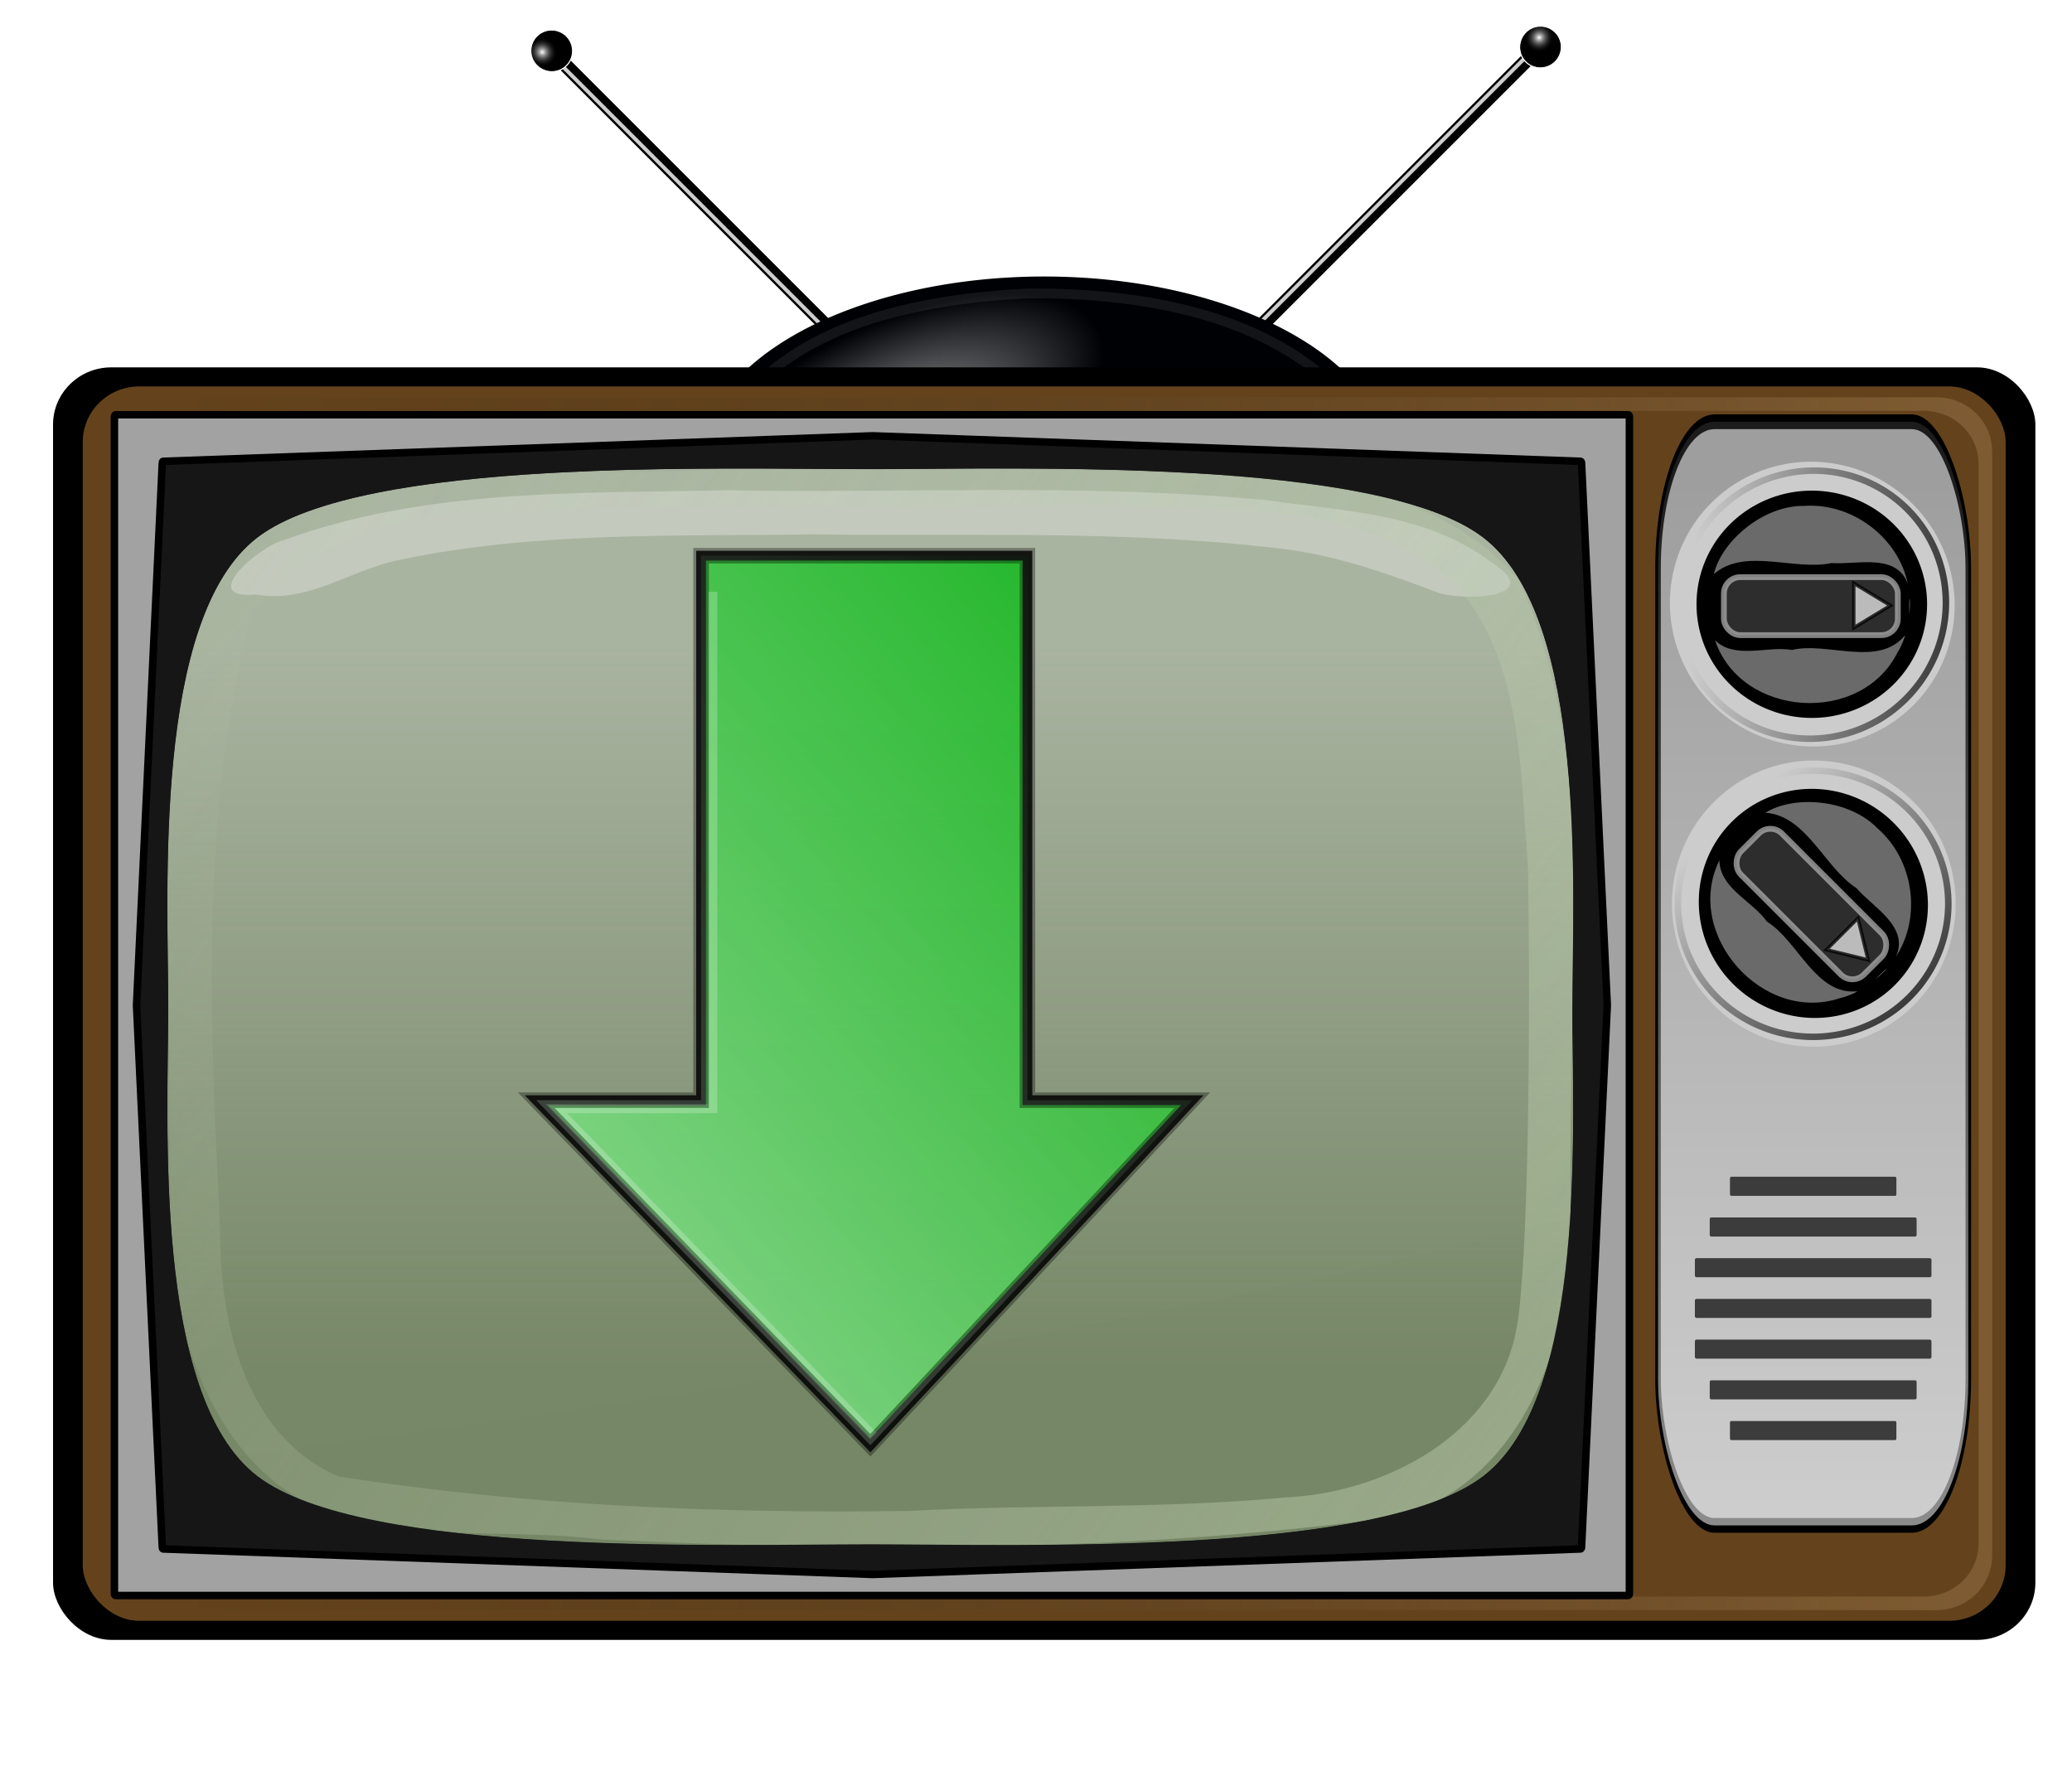 <?xml version="1.0" encoding="UTF-8" standalone="no"?>
<!-- Created with Inkscape (http://www.inkscape.org/) -->
<svg
   xmlns:dc="http://purl.org/dc/elements/1.1/"
   xmlns:cc="http://creativecommons.org/ns#"
   xmlns:rdf="http://www.w3.org/1999/02/22-rdf-syntax-ns#"
   xmlns:svg="http://www.w3.org/2000/svg"
   xmlns="http://www.w3.org/2000/svg"
   xmlns:xlink="http://www.w3.org/1999/xlink"
   xmlns:sodipodi="http://sodipodi.sourceforge.net/DTD/sodipodi-0.dtd"
   xmlns:inkscape="http://www.inkscape.org/namespaces/inkscape"
   id="svg2527"
   sodipodi:version="0.32"
   inkscape:version="0.46"
   width="249"
   height="214"
   version="1.0"
   sodipodi:docname="wizmac_logo.svg"
   inkscape:export-filename="/Users/eric/Projects/DP-S1/wizmac_icon/test.png"
   inkscape:export-xdpi="185.06024"
   inkscape:export-ydpi="185.06024"
   inkscape:output_extension="org.inkscape.output.svg.inkscape"
   style="display:inline">
  <defs
     id="defs2530">
    <linearGradient
       inkscape:collect="always"
       id="linearGradient5185">
      <stop
         style="stop-color:#ffffff;stop-opacity:1;"
         offset="0"
         id="stop5187" />
      <stop
         style="stop-color:#ffffff;stop-opacity:0.183"
         offset="1"
         id="stop5189" />
    </linearGradient>
    <linearGradient
       inkscape:collect="always"
       id="linearGradient3407">
      <stop
         style="stop-color:#f6f6f6;stop-opacity:0.821"
         offset="0"
         id="stop3410" />
      <stop
         style="stop-color:#f6f6f6;stop-opacity:0;"
         offset="1"
         id="stop3412" />
    </linearGradient>
    <linearGradient
       inkscape:collect="always"
       id="linearGradient5251">
      <stop
         style="stop-color:#000000;stop-opacity:1;"
         offset="0"
         id="stop5253" />
      <stop
         style="stop-color:#000000;stop-opacity:0;"
         offset="1"
         id="stop5255" />
    </linearGradient>
    <linearGradient
       inkscape:collect="always"
       id="linearGradient3508">
      <stop
         style="stop-color:#b48d5f;stop-opacity:1;"
         offset="0"
         id="stop3510" />
      <stop
         style="stop-color:#000000;stop-opacity:0"
         offset="1"
         id="stop3512" />
    </linearGradient>
    <linearGradient
       inkscape:collect="always"
       id="linearGradient5152">
      <stop
         style="stop-color:#bbcbac;stop-opacity:1;"
         offset="0"
         id="stop5154" />
      <stop
         style="stop-color:#bbcbac;stop-opacity:0;"
         offset="1"
         id="stop5156" />
    </linearGradient>
    <linearGradient
       id="linearGradient4885">
      <stop
         style="stop-color:#64431c;stop-opacity:1;"
         offset="0"
         id="stop4887" />
      <stop
         id="stop4895"
         offset="0.377"
         style="stop-color:#9b9b9b;stop-opacity:0.713;" />
      <stop
         style="stop-color:#64431c;stop-opacity:0;"
         offset="1"
         id="stop4889" />
    </linearGradient>
    <linearGradient
       inkscape:collect="always"
       id="linearGradient3406">
      <stop
         style="stop-color:#ffffff;stop-opacity:1;"
         offset="0"
         id="stop3409" />
      <stop
         style="stop-color:#ffffff;stop-opacity:0;"
         offset="1"
         id="stop3411" />
    </linearGradient>
    <linearGradient
       inkscape:collect="always"
       id="linearGradient4865">
      <stop
         style="stop-color:#ffffff;stop-opacity:1"
         offset="0"
         id="stop4867" />
      <stop
         style="stop-color:#000000;stop-opacity:0;"
         offset="1"
         id="stop4869" />
    </linearGradient>
    <linearGradient
       id="linearGradient3340">
      <stop
         style="stop-color:#ffffff;stop-opacity:1;"
         offset="0"
         id="stop3342" />
      <stop
         style="stop-color:#ffffff;stop-opacity:0;"
         offset="1"
         id="stop3344" />
    </linearGradient>
    <linearGradient
       id="linearGradient5163">
      <stop
         id="stop3431"
         offset="0"
         style="stop-color:#ffffff;stop-opacity:1;" />
      <stop
         style="stop-color:#ffffff;stop-opacity:0.498;"
         offset="0"
         id="stop3435" />
      <stop
         id="stop3437"
         offset="0"
         style="stop-color:#ffffff;stop-opacity:0.247;" />
      <stop
         style="stop-color:#ffffff;stop-opacity:0;"
         offset="0"
         id="stop5167" />
    </linearGradient>
    <linearGradient
       id="linearGradient3426">
      <stop
         style="stop-color:#000012;stop-opacity:1;"
         offset="0"
         id="stop3428" />
      <stop
         style="stop-color:#382626;stop-opacity:0;"
         offset="1"
         id="stop3430" />
    </linearGradient>
    <linearGradient
       inkscape:collect="always"
       id="linearGradient3412">
      <stop
         style="stop-color:#cccccc;stop-opacity:1;"
         offset="0"
         id="stop3414" />
      <stop
         style="stop-color:#cccccc;stop-opacity:0;"
         offset="1"
         id="stop3416" />
    </linearGradient>
    <linearGradient
       inkscape:collect="always"
       id="linearGradient3404">
      <stop
         style="stop-color:#cccccc;stop-opacity:1;"
         offset="0"
         id="stop3406" />
      <stop
         style="stop-color:#cccccc;stop-opacity:0;"
         offset="1"
         id="stop3408" />
    </linearGradient>
    <linearGradient
       inkscape:collect="always"
       id="linearGradient3396">
      <stop
         style="stop-color:#cccccc;stop-opacity:1;"
         offset="0"
         id="stop3398" />
      <stop
         style="stop-color:#cccccc;stop-opacity:0;"
         offset="1"
         id="stop3400" />
    </linearGradient>
    <linearGradient
       id="linearGradient3388">
      <stop
         style="stop-color:#cccccc;stop-opacity:1;"
         offset="0"
         id="stop3390" />
      <stop
         style="stop-color:#cccccc;stop-opacity:0;"
         offset="1"
         id="stop3392" />
    </linearGradient>
    <inkscape:perspective
       sodipodi:type="inkscape:persp3d"
       inkscape:vp_x="0 : 526.18109 : 1"
       inkscape:vp_y="6.123234e-14 : 1000 : 0"
       inkscape:vp_z="744.09448 : 526.18109 : 1"
       inkscape:persp3d-origin="372.04724 : 350.78739 : 1"
       id="perspective2534" />
    <linearGradient
       inkscape:collect="always"
       xlink:href="#linearGradient3396"
       id="linearGradient3402"
       x1="13.715"
       y1="121.026"
       x2="20.218"
       y2="121.026"
       gradientUnits="userSpaceOnUse" />
    <linearGradient
       inkscape:collect="always"
       xlink:href="#linearGradient3404"
       id="linearGradient3410"
       x1="13.028"
       y1="188.664"
       x2="195.619"
       y2="188.664"
       gradientUnits="userSpaceOnUse" />
    <linearGradient
       inkscape:collect="always"
       xlink:href="#linearGradient3412"
       id="linearGradient3418"
       x1="189.345"
       y1="120.682"
       x2="195.848"
       y2="120.682"
       gradientUnits="userSpaceOnUse" />
    <linearGradient
       inkscape:collect="always"
       xlink:href="#linearGradient3388"
       id="linearGradient3422"
       x1="13.815"
       y1="53.044"
       x2="196.207"
       y2="53.044"
       gradientUnits="userSpaceOnUse" />
    <filter
       inkscape:collect="always"
       id="filter5028">
      <feGaussianBlur
         inkscape:collect="always"
         stdDeviation="0.695"
         id="feGaussianBlur5030" />
    </filter>
    <filter
       inkscape:collect="always"
       id="filter5083">
      <feGaussianBlur
         inkscape:collect="always"
         stdDeviation="0.235"
         id="feGaussianBlur5085" />
    </filter>
    <linearGradient
       inkscape:collect="always"
       xlink:href="#linearGradient5163"
       id="linearGradient5173"
       x1="64.439"
       y1="120.234"
       x2="143.283"
       y2="120.234"
       gradientUnits="userSpaceOnUse" />
    <filter
       inkscape:collect="always"
       id="filter5187">
      <feGaussianBlur
         inkscape:collect="always"
         stdDeviation="0.747"
         id="feGaussianBlur5189" />
    </filter>
    <filter
       inkscape:collect="always"
       id="filter4814">
      <feGaussianBlur
         inkscape:collect="always"
         stdDeviation="0.46"
         id="feGaussianBlur4816" />
    </filter>
    <radialGradient
       inkscape:collect="always"
       xlink:href="#linearGradient3340"
       id="radialGradient4827"
       gradientUnits="userSpaceOnUse"
       gradientTransform="matrix(0.124,0.269,-0.588,0.271,130.217,9.137)"
       spreadMethod="pad"
       cx="96.322"
       cy="51.486"
       fx="96.322"
       fy="51.486"
       r="41.504" />
    <radialGradient
       inkscape:collect="always"
       xlink:href="#linearGradient4865"
       id="radialGradient4877"
       gradientUnits="userSpaceOnUse"
       gradientTransform="matrix(0.703,-2.2080466e-2,2.2807456e-2,0.726,58.776,12.945)"
       cx="197.04"
       cy="29.289"
       fx="197.04"
       fy="29.289"
       r="2.513" />
    <filter
       inkscape:collect="always"
       id="filter5461">
      <feGaussianBlur
         inkscape:collect="always"
         stdDeviation="0.088"
         id="feGaussianBlur5463" />
    </filter>
    <filter
       inkscape:collect="always"
       id="filter5493">
      <feGaussianBlur
         inkscape:collect="always"
         stdDeviation="0.014"
         id="feGaussianBlur5495" />
    </filter>
    <filter
       inkscape:collect="always"
       id="filter5521"
       x="-0.672"
       width="2.344"
       y="-0.006"
       height="1.012">
      <feGaussianBlur
         inkscape:collect="always"
         stdDeviation="0.128"
         id="feGaussianBlur5523" />
    </filter>
    <radialGradient
       inkscape:collect="always"
       xlink:href="#linearGradient4865"
       id="radialGradient5537"
       gradientUnits="userSpaceOnUse"
       gradientTransform="matrix(0.703,-2.2080466e-2,2.2807456e-2,0.726,58.776,12.945)"
       cx="197.04"
       cy="29.289"
       fx="197.04"
       fy="29.289"
       r="2.513" />
    <radialGradient
       inkscape:collect="always"
       xlink:href="#linearGradient4865"
       id="radialGradient5553"
       gradientUnits="userSpaceOnUse"
       gradientTransform="matrix(0.703,-2.2080466e-2,2.2807456e-2,0.726,58.776,12.945)"
       cx="197.04"
       cy="29.289"
       fx="197.04"
       fy="29.289"
       r="2.513" />
    <linearGradient
       inkscape:collect="always"
       xlink:href="#linearGradient3406"
       id="linearGradient3413"
       x1="64.439"
       y1="131.907"
       x2="138.095"
       y2="70.948"
       gradientUnits="userSpaceOnUse" />
    <linearGradient
       inkscape:collect="always"
       xlink:href="#linearGradient5152"
       id="linearGradient5158"
       x1="178.373"
       y1="173.323"
       x2="20.137"
       y2="54.322"
       gradientUnits="userSpaceOnUse" />
    <filter
       inkscape:collect="always"
       id="filter5188">
      <feGaussianBlur
         inkscape:collect="always"
         stdDeviation="2.986"
         id="feGaussianBlur5190" />
    </filter>
    <filter
       inkscape:collect="always"
       id="filter3504">
      <feGaussianBlur
         inkscape:collect="always"
         stdDeviation="0.747"
         id="feGaussianBlur3506" />
    </filter>
    <linearGradient
       inkscape:collect="always"
       xlink:href="#linearGradient3508"
       id="linearGradient3514"
       x1="234"
       y1="142.998"
       x2="14.01"
       y2="142.998"
       gradientUnits="userSpaceOnUse" />
    <filter
       inkscape:collect="always"
       id="filter3727">
      <feGaussianBlur
         inkscape:collect="always"
         stdDeviation="0.953"
         id="feGaussianBlur3729" />
    </filter>
    <filter
       inkscape:collect="always"
       id="filter5209">
      <feGaussianBlur
         inkscape:collect="always"
         stdDeviation="0.008"
         id="feGaussianBlur5211" />
    </filter>
    <filter
       inkscape:collect="always"
       id="filter5233">
      <feGaussianBlur
         inkscape:collect="always"
         stdDeviation="0.063"
         id="feGaussianBlur5235" />
    </filter>
    <linearGradient
       inkscape:collect="always"
       xlink:href="#linearGradient5251"
       id="linearGradient5271"
       gradientUnits="userSpaceOnUse"
       x1="233.002"
       y1="52.683"
       x2="203.766"
       y2="84.154" />
    <filter
       inkscape:collect="always"
       id="filter3392"
       x="-0.01"
       width="1.02"
       y="-0.117"
       height="1.234">
      <feGaussianBlur
         inkscape:collect="always"
         stdDeviation="0.624"
         id="feGaussianBlur3394" />
    </filter>
    <linearGradient
       inkscape:collect="always"
       xlink:href="#linearGradient3407"
       id="linearGradient3414"
       x1="15.247"
       y1="32.333"
       x2="15.247"
       y2="71.927"
       gradientUnits="userSpaceOnUse" />
    <linearGradient
       inkscape:collect="always"
       xlink:href="#linearGradient5251"
       id="linearGradient3425"
       gradientUnits="userSpaceOnUse"
       x1="233.002"
       y1="52.683"
       x2="203.766"
       y2="84.154" />
    <filter
       inkscape:collect="always"
       id="filter5146"
       x="-0.01"
       width="1.019"
       y="-0.166"
       height="1.332">
      <feGaussianBlur
         inkscape:collect="always"
         stdDeviation="0.097"
         id="feGaussianBlur5148" />
    </filter>
    <linearGradient
       inkscape:collect="always"
       xlink:href="#linearGradient5185"
       id="linearGradient5191"
       x1="219.669"
       y1="189.226"
       x2="219.669"
       y2="136.027"
       gradientUnits="userSpaceOnUse" />
    <linearGradient
       inkscape:collect="always"
       xlink:href="#linearGradient5251"
       id="linearGradient5220"
       gradientUnits="userSpaceOnUse"
       x1="233.002"
       y1="52.683"
       x2="203.766"
       y2="84.154" />
    <linearGradient
       inkscape:collect="always"
       xlink:href="#linearGradient5185"
       id="linearGradient5288"
       gradientUnits="userSpaceOnUse"
       x1="219.669"
       y1="189.226"
       x2="219.669"
       y2="136.027" />
  </defs>
  <sodipodi:namedview
     inkscape:window-height="1090"
     inkscape:window-width="1677"
     inkscape:pageshadow="2"
     inkscape:pageopacity="0.0"
     guidetolerance="10.0"
     gridtolerance="10.0"
     objecttolerance="10.0"
     borderopacity="1.0"
     bordercolor="#666666"
     pagecolor="#ffffff"
     id="base"
     showgrid="false"
     inkscape:zoom="1.5420039"
     inkscape:cx="101.70511"
     inkscape:cy="132.80405"
     inkscape:window-x="1280"
     inkscape:window-y="22"
     inkscape:current-layer="layer10"
     showguides="true"
     inkscape:guide-bbox="true" />
  <g
     inkscape:groupmode="layer"
     id="layer10"
     inkscape:label="Arial"
     style="display:inline">
    <g
       style="display:inline"
       id="g5539"
       transform="matrix(0.707,-0.707,0.707,0.707,-38.035,90.288)"
       inkscape:export-filename="/Users/eric/Projects/DP-S1/wizmac/gfx/path3353.png"
       inkscape:export-xdpi="193.44574"
       inkscape:export-ydpi="193.44574">
      <g
         id="g5541">
        <rect
           style="opacity:1;fill:#000000;fill-opacity:1;stroke:#ffffff;stroke-width:0.1;stroke-miterlimit:4;stroke-dasharray:none;stroke-opacity:1;filter:url(#filter5493)"
           id="rect5543"
           width="1.783"
           height="53.178"
           x="132.376"
           y="15.314" />
        <rect
           style="opacity:0.896;fill:#ffffff;fill-opacity:1;stroke:none;stroke-width:0.1;stroke-miterlimit:4;stroke-dasharray:none;stroke-opacity:1;filter:url(#filter5521)"
           id="rect5545"
           width="0.459"
           height="50.901"
           x="132.697"
           y="16.244" />
      </g>
      <g
         style="stroke:#ffffff;stroke-width:0.1;stroke-miterlimit:4;stroke-dasharray:none;stroke-opacity:1;filter:url(#filter5461)"
         transform="translate(-65.499,-16.296)"
         id="g5547">
        <path
           sodipodi:type="arc"
           style="opacity:1;fill:#000000;fill-opacity:1;stroke:#ffffff;stroke-width:0.1;stroke-miterlimit:4;stroke-dasharray:none;stroke-opacity:1"
           id="path5549"
           sodipodi:cx="198.84839"
           sodipodi:cy="30.553642"
           sodipodi:rx="2.5129638"
           sodipodi:ry="2.5129638"
           d="M 201.361,30.554 A 2.513,2.513 0 1 1 196.335,30.554 A 2.513,2.513 0 1 1 201.361,30.554 z" />
        <path
           sodipodi:type="arc"
           style="opacity:1;fill:url(#radialGradient5553);fill-opacity:1;stroke:#ffffff;stroke-width:0.1;stroke-miterlimit:4;stroke-dasharray:none;stroke-opacity:1;display:inline"
           id="path5551"
           sodipodi:cx="198.84839"
           sodipodi:cy="30.553642"
           sodipodi:rx="2.5129638"
           sodipodi:ry="2.5129638"
           d="M 201.361,30.554 A 2.513,2.513 0 1 1 196.335,30.554 A 2.513,2.513 0 1 1 201.361,30.554 z"
           transform="translate(-5.7320397e-2,0)" />
      </g>
    </g>
    <g
       id="g5529"
       transform="matrix(0.707,0.707,-0.707,0.707,100.949,-98.686)"
       inkscape:export-filename="/Users/eric/Projects/DP-S1/wizmac/gfx/path3353.png"
       inkscape:export-xdpi="193.44574"
       inkscape:export-ydpi="193.44574">
      <g
         id="g5525">
        <rect
           style="opacity:1;fill:#000000;fill-opacity:1;stroke:#ffffff;stroke-width:0.1;stroke-miterlimit:4;stroke-dasharray:none;stroke-opacity:1;filter:url(#filter5493)"
           id="rect4884"
           width="1.783"
           height="53.178"
           x="132.376"
           y="15.314" />
        <rect
           style="opacity:0.896;fill:#ffffff;fill-opacity:1;stroke:none;stroke-width:0.1;stroke-miterlimit:4;stroke-dasharray:none;stroke-opacity:1;filter:url(#filter5521)"
           id="rect5499"
           width="0.459"
           height="50.901"
           x="132.697"
           y="16.244" />
      </g>
      <g
         style="stroke:#ffffff;stroke-width:0.1;stroke-miterlimit:4;stroke-dasharray:none;stroke-opacity:1;filter:url(#filter5461)"
         transform="translate(-65.499,-16.296)"
         id="g4873">
        <path
           sodipodi:type="arc"
           style="opacity:1;fill:#000000;fill-opacity:1;stroke:#ffffff;stroke-width:0.1;stroke-miterlimit:4;stroke-dasharray:none;stroke-opacity:1"
           id="path4833"
           sodipodi:cx="198.84839"
           sodipodi:cy="30.553642"
           sodipodi:rx="2.5129638"
           sodipodi:ry="2.5129638"
           d="M 201.361,30.554 A 2.513,2.513 0 1 1 196.335,30.554 A 2.513,2.513 0 1 1 201.361,30.554 z" />
        <path
           sodipodi:type="arc"
           style="opacity:1;fill:url(#radialGradient5537);fill-opacity:1;stroke:#ffffff;stroke-width:0.1;stroke-miterlimit:4;stroke-dasharray:none;stroke-opacity:1;display:inline"
           id="path4863"
           sodipodi:cx="198.84839"
           sodipodi:cy="30.553642"
           sodipodi:rx="2.5129638"
           sodipodi:ry="2.5129638"
           d="M 201.361,30.554 A 2.513,2.513 0 1 1 196.335,30.554 A 2.513,2.513 0 1 1 201.361,30.554 z"
           transform="translate(-5.7320397e-2,0)" />
      </g>
    </g>
    <path
       sodipodi:type="arc"
       style="fill:#000105;fill-opacity:1;stroke:none;stroke-width:1.171;stroke-linejoin:bevel;stroke-miterlimit:4;stroke-dasharray:none;stroke-opacity:1"
       id="path5144"
       sodipodi:cx="129.70135"
       sodipodi:cy="53.818829"
       sodipodi:rx="41.504433"
       sodipodi:ry="22.697737"
       d="M 171.206,53.819 A 41.504,22.698 0 1 1 88.197,53.819 A 41.504,22.698 0 1 1 171.206,53.819 z"
       transform="translate(-4.215,2.109)"
       inkscape:export-filename="/Users/eric/Projects/DP-S1/wizmac/gfx/path3353.png"
       inkscape:export-xdpi="193.44574"
       inkscape:export-ydpi="193.44574" />
    <path
       sodipodi:type="arc"
       style="opacity:0.582;fill:url(#radialGradient4827);fill-opacity:1;stroke:none;stroke-width:1.171;stroke-linejoin:bevel;stroke-miterlimit:4;stroke-dasharray:none;stroke-opacity:1;display:inline"
       id="path3338"
       sodipodi:cx="129.70135"
       sodipodi:cy="53.818829"
       sodipodi:rx="41.504433"
       sodipodi:ry="22.697737"
       d="M 171.206,53.819 A 41.504,22.698 0 1 1 88.197,53.819 A 41.504,22.698 0 1 1 171.206,53.819 z"
       transform="translate(-4.215,2.109)"
       inkscape:export-filename="/Users/eric/Projects/DP-S1/wizmac/gfx/path3353.png"
       inkscape:export-xdpi="193.44574"
       inkscape:export-ydpi="193.44574" />
    <path
       style="opacity:0.274;fill:none;fill-opacity:1;stroke:#ffffff;stroke-width:1.171;stroke-linejoin:bevel;stroke-miterlimit:4;stroke-dasharray:none;stroke-opacity:1;display:inline;filter:url(#filter4814)"
       d="M 123.441,35.265 C 110.458,35.939 94.811,38.873 87.347,50.64 C 82.551,59.522 91.423,68.131 99.191,71.265 C 117.486,79.097 140.562,78.911 157.597,67.89 C 164.22,63.967 167.743,54.46 162.128,48.296 C 152.785,37.611 136.863,35.159 123.441,35.265 z"
       id="path4790"
       inkscape:export-filename="/Users/eric/Projects/DP-S1/wizmac/gfx/path3353.png"
       inkscape:export-xdpi="193.44574"
       inkscape:export-ydpi="193.44574" />
  </g>
  <g
     inkscape:groupmode="layer"
     id="layer1"
     inkscape:label="TV vector"
     style="display:inline">
    <rect
       style="opacity:1;fill:#000000;fill-opacity:1"
       id="rect3332"
       width="238.224"
       height="152.931"
       x="6.374"
       y="44.15"
       rx="7"
       ry="6.878"
       inkscape:export-filename="/Users/eric/Projects/DP-S1/wizmac/gfx/path3353.png"
       inkscape:export-xdpi="193.44574"
       inkscape:export-ydpi="193.44574" />
    <rect
       style="opacity:1;fill:#64431c;fill-opacity:1;stroke:none;display:inline"
       id="rect4979"
       width="231.081"
       height="148.345"
       x="9.946"
       y="46.442"
       rx="6.79"
       ry="6.672"
       inkscape:export-filename="/Users/eric/Projects/DP-S1/wizmac/gfx/path3353.png"
       inkscape:export-xdpi="193.44574"
       inkscape:export-ydpi="193.44574" />
  </g>
  <g
     inkscape:groupmode="layer"
     id="layer13"
     inkscape:label="knobs"
     style="display:inline">
    <g
       id="g5283"
       transform="matrix(1,0,0,2.639,0,-301.843)"
       inkscape:export-filename="/Users/eric/Projects/DP-S1/wizmac/gfx/path3353.png"
       inkscape:export-xdpi="193.44574"
       inkscape:export-ydpi="193.44574">
      <rect
         ry="6.672"
         rx="6.79"
         y="133.585"
         x="199.251"
         height="50.259"
         width="37.289"
         id="rect5239"
         style="opacity:1;fill:#929292;fill-opacity:1;stroke:#000000;stroke-width:0.671;stroke-miterlimit:4;stroke-dasharray:none;stroke-opacity:1;display:inline" />
      <rect
         ry="6.672"
         rx="6.79"
         y="133.585"
         x="199.251"
         height="50.259"
         width="37.289"
         id="rect5241"
         style="opacity:0.596;fill:url(#linearGradient5288);fill-opacity:1;stroke:none;stroke-width:1.871;stroke-miterlimit:4;stroke-dasharray:none;stroke-opacity:0.775;display:inline" />
    </g>
    <g
       style="display:inline"
       id="g5223"
       transform="matrix(0.869,0,0,0.869,28.576,10.299)"
       inkscape:export-filename="/Users/eric/Projects/DP-S1/wizmac/gfx/path3353.png"
       inkscape:export-xdpi="193.44574"
       inkscape:export-ydpi="193.44574">
      <path
         inkscape:export-ydpi="193.44574"
         inkscape:export-xdpi="193.44574"
         inkscape:export-filename="/Users/eric/Projects/DP-S1/wizmac/gfx/path3353.png"
         transform="matrix(0.953,0,0,-0.961,12.609,180.261)"
         d="M 236.056,69.869 A 20.59,20.59 0 1 1 194.876,69.869 A 20.59,20.59 0 1 1 236.056,69.869 z"
         sodipodi:ry="20.59009"
         sodipodi:rx="20.59009"
         sodipodi:cy="69.86937"
         sodipodi:cx="215.46637"
         id="path5225"
         style="fill:#cccccc;fill-opacity:1;display:inline"
         sodipodi:type="arc" />
      <path
         inkscape:export-ydpi="193.44574"
         inkscape:export-xdpi="193.44574"
         inkscape:export-filename="/Users/eric/Projects/DP-S1/wizmac/gfx/path3353.png"
         transform="matrix(0.908,0,0,-0.894,22.206,175.593)"
         d="M 236.056,69.869 A 20.59,20.59 0 1 1 194.876,69.869 A 20.59,20.59 0 1 1 236.056,69.869 z"
         sodipodi:ry="20.59009"
         sodipodi:rx="20.59009"
         sodipodi:cy="69.86937"
         sodipodi:cx="215.46637"
         id="path5227"
         style="fill:none;fill-opacity:1;stroke:url(#linearGradient3425);stroke-width:1;stroke-miterlimit:4;stroke-dasharray:none;stroke-opacity:0.775;display:inline;filter:url(#filter5233)"
         sodipodi:type="arc" />
      <g
         inkscape:export-ydpi="193.44574"
         inkscape:export-xdpi="193.44574"
         inkscape:export-filename="/Users/eric/Projects/DP-S1/wizmac/gfx/path3353.png"
         transform="matrix(0.707,0.707,-0.707,0.707,143.824,-120.937)"
         id="g5229">
        <path
           sodipodi:type="arc"
           style="fill:#000000;fill-opacity:1;display:inline"
           id="path5231"
           sodipodi:cx="215.46637"
           sodipodi:cy="69.86937"
           sodipodi:rx="20.59009"
           sodipodi:ry="20.59009"
           d="M 236.056,69.869 A 20.59,20.59 0 1 1 194.876,69.869 A 20.59,20.59 0 1 1 236.056,69.869 z"
           transform="matrix(0.775,0,0,-0.764,50.895,166.508)" />
        <rect
           style="opacity:0.72;fill:#575757;fill-opacity:1;stroke:#f8f8f8;stroke-width:0.8;stroke-linejoin:bevel;stroke-miterlimit:4;stroke-dasharray:none;stroke-opacity:1;display:inline;filter:url(#filter5209)"
           id="rect5233"
           width="24.076"
           height="8.025"
           x="205.712"
           y="109.372"
           ry="2.27" />
        <path
           style="opacity:0.645;fill:#fefefe;fill-opacity:1;display:inline;filter:url(#filter3727)"
           d="M 216.856,99.512 C 211.255,99.397 205.414,104.303 204.325,108.949 C 208.604,105.214 215.455,108.536 220.606,107.418 C 224.015,107.699 229.591,105.959 231.169,110.293 C 229.846,103.844 223.418,99.052 216.856,99.512 z M 231.387,114.574 C 231.616,112.151 231.263,111.184 231.387,114.574 z M 230.731,117.481 C 227.054,121.891 220.017,118.282 215.137,119.449 C 211.712,118.85 207.283,120.812 204.481,118.106 C 208.136,128.889 224.806,129.906 229.794,119.699 C 230.149,119.257 230.94,117.316 230.731,117.481 z"
           id="path5235" />
        <path
           sodipodi:type="star"
           style="opacity:1;fill:#bbbbbb;fill-opacity:1;stroke:#000000;stroke-width:0.352;stroke-miterlimit:4;stroke-dasharray:none;stroke-opacity:0.775"
           id="path5237"
           sodipodi:sides="3"
           sodipodi:cx="185.02708"
           sodipodi:cy="105.53724"
           sodipodi:r1="2.5740006"
           sodipodi:r2="1.2870003"
           sodipodi:arg1="0.52359878"
           sodipodi:arg2="1.5707963"
           inkscape:flatsided="true"
           inkscape:rounded="2.5326963e-16"
           inkscape:randomized="0"
           d="M 187.256,106.824 L 182.798,106.824 L 185.027,102.963 L 187.256,106.824 z"
           transform="matrix(0,1.379,-1.312,0,363.848,-141.853)" />
      </g>
    </g>
    <g
       style="display:inline"
       id="g5263"
       transform="matrix(0.614,-0.614,0.614,0.614,14.515,136.968)"
       inkscape:export-filename="/Users/eric/Projects/DP-S1/wizmac/gfx/path3353.png"
       inkscape:export-xdpi="193.44574"
       inkscape:export-ydpi="193.44574">
      <path
         inkscape:export-ydpi="193.44574"
         inkscape:export-xdpi="193.44574"
         inkscape:export-filename="/Users/eric/Projects/DP-S1/wizmac/gfx/path3353.png"
         transform="matrix(0.953,0,0,-0.961,12.609,180.261)"
         d="M 236.056,69.869 A 20.59,20.59 0 1 1 194.876,69.869 A 20.59,20.59 0 1 1 236.056,69.869 z"
         sodipodi:ry="20.59009"
         sodipodi:rx="20.59009"
         sodipodi:cy="69.86937"
         sodipodi:cx="215.46637"
         id="path5265"
         style="fill:#cccccc;fill-opacity:1;display:inline"
         sodipodi:type="arc" />
      <path
         inkscape:export-ydpi="193.44574"
         inkscape:export-xdpi="193.44574"
         inkscape:export-filename="/Users/eric/Projects/DP-S1/wizmac/gfx/path3353.png"
         transform="matrix(0.908,0,0,-0.894,22.206,175.593)"
         d="M 236.056,69.869 A 20.59,20.59 0 1 1 194.876,69.869 A 20.59,20.59 0 1 1 236.056,69.869 z"
         sodipodi:ry="20.59009"
         sodipodi:rx="20.59009"
         sodipodi:cy="69.86937"
         sodipodi:cx="215.46637"
         id="path5267"
         style="fill:none;fill-opacity:1;stroke:url(#linearGradient5220);stroke-width:1;stroke-miterlimit:4;stroke-dasharray:none;stroke-opacity:0.775;display:inline;filter:url(#filter5233)"
         sodipodi:type="arc" />
      <g
         inkscape:export-ydpi="193.44574"
         inkscape:export-xdpi="193.44574"
         inkscape:export-filename="/Users/eric/Projects/DP-S1/wizmac/gfx/path3353.png"
         transform="matrix(0.707,0.707,-0.707,0.707,143.824,-120.937)"
         id="g5269">
        <path
           sodipodi:type="arc"
           style="fill:#000000;fill-opacity:1;display:inline"
           id="path5271"
           sodipodi:cx="215.46637"
           sodipodi:cy="69.86937"
           sodipodi:rx="20.59009"
           sodipodi:ry="20.59009"
           d="M 236.056,69.869 A 20.59,20.59 0 1 1 194.876,69.869 A 20.59,20.59 0 1 1 236.056,69.869 z"
           transform="matrix(0.775,0,0,-0.764,50.895,166.508)" />
        <rect
           style="opacity:0.72;fill:#575757;fill-opacity:1;stroke:#f8f8f8;stroke-width:0.8;stroke-linejoin:bevel;stroke-miterlimit:4;stroke-dasharray:none;stroke-opacity:1;display:inline;filter:url(#filter5209)"
           id="rect5273"
           width="24.076"
           height="8.025"
           x="205.712"
           y="109.372"
           ry="2.27" />
        <path
           style="opacity:0.645;fill:#fefefe;fill-opacity:1;display:inline;filter:url(#filter3727)"
           d="M 216.856,99.512 C 211.255,99.397 205.414,104.303 204.325,108.949 C 208.604,105.214 215.455,108.536 220.606,107.418 C 224.015,107.699 229.591,105.959 231.169,110.293 C 229.846,103.844 223.418,99.052 216.856,99.512 z M 231.387,114.574 C 231.616,112.151 231.263,111.184 231.387,114.574 z M 230.731,117.481 C 227.054,121.891 220.017,118.282 215.137,119.449 C 211.712,118.85 207.283,120.812 204.481,118.106 C 208.136,128.889 224.806,129.906 229.794,119.699 C 230.149,119.257 230.94,117.316 230.731,117.481 z"
           id="path5275" />
        <path
           sodipodi:type="star"
           style="opacity:1;fill:#bbbbbb;fill-opacity:1;stroke:#000000;stroke-width:0.352;stroke-miterlimit:4;stroke-dasharray:none;stroke-opacity:0.775"
           id="path5277"
           sodipodi:sides="3"
           sodipodi:cx="185.02708"
           sodipodi:cy="105.53724"
           sodipodi:r1="2.5740006"
           sodipodi:r2="1.2870003"
           sodipodi:arg1="0.52359878"
           sodipodi:arg2="1.5707963"
           inkscape:flatsided="true"
           inkscape:rounded="2.5326963e-16"
           inkscape:randomized="0"
           d="M 187.256,106.824 L 182.798,106.824 L 185.027,102.963 L 187.256,106.824 z"
           transform="matrix(0,1.379,-1.312,0,363.848,-141.853)" />
      </g>
    </g>
    <g
       id="g5322"
       transform="translate(-0.392,0)"
       style="fill:#3c3c3c;fill-opacity:1"
       inkscape:export-filename="/Users/eric/Projects/DP-S1/wizmac/gfx/path3353.png"
       inkscape:export-xdpi="193.44574"
       inkscape:export-ydpi="193.44574">
      <rect
         ry="0.2"
         rx="0.175"
         y="146.314"
         x="205.856"
         height="2.293"
         width="24.864"
         id="rect5290"
         style="opacity:1;fill:#3c3c3c;fill-opacity:1;fill-rule:nonzero;stroke:none;stroke-width:0.5;stroke-linecap:butt;stroke-linejoin:round;marker:none;marker-start:none;marker-mid:none;marker-end:none;stroke-miterlimit:4;stroke-dasharray:none;stroke-dashoffset:0;stroke-opacity:1;visibility:visible;display:inline;overflow:visible;enable-background:accumulate" />
      <rect
         ry="0.2"
         rx="0.2"
         y="151.207"
         x="204.072"
         height="2.293"
         width="28.431"
         id="rect5306"
         style="opacity:1;fill:#3c3c3c;fill-opacity:1;fill-rule:nonzero;stroke:none;stroke-width:0.5;stroke-linecap:butt;stroke-linejoin:round;marker:none;marker-start:none;marker-mid:none;marker-end:none;stroke-miterlimit:4;stroke-dasharray:none;stroke-dashoffset:0;stroke-opacity:1;visibility:visible;display:inline;overflow:visible;enable-background:accumulate" />
      <rect
         ry="0.2"
         rx="0.141"
         y="141.421"
         x="208.288"
         height="2.293"
         width="20"
         id="rect5308"
         style="opacity:1;fill:#3c3c3c;fill-opacity:1;fill-rule:nonzero;stroke:none;stroke-width:0.5;stroke-linecap:butt;stroke-linejoin:round;marker:none;marker-start:none;marker-mid:none;marker-end:none;stroke-miterlimit:4;stroke-dasharray:none;stroke-dashoffset:0;stroke-opacity:1;visibility:visible;display:inline;overflow:visible;enable-background:accumulate" />
      <rect
         ry="0.2"
         rx="0.175"
         y="165.885"
         x="205.856"
         height="2.293"
         width="24.864"
         id="rect5314"
         style="opacity:1;fill:#3c3c3c;fill-opacity:1;fill-rule:nonzero;stroke:none;stroke-width:0.5;stroke-linecap:butt;stroke-linejoin:round;marker:none;marker-start:none;marker-mid:none;marker-end:none;stroke-miterlimit:4;stroke-dasharray:none;stroke-dashoffset:0;stroke-opacity:1;visibility:visible;display:inline;overflow:visible;enable-background:accumulate" />
      <rect
         ry="0.2"
         rx="0.141"
         y="170.778"
         x="208.288"
         height="2.293"
         width="20"
         id="rect5316"
         style="opacity:1;fill:#3c3c3c;fill-opacity:1;fill-rule:nonzero;stroke:none;stroke-width:0.5;stroke-linecap:butt;stroke-linejoin:round;marker:none;marker-start:none;marker-mid:none;marker-end:none;stroke-miterlimit:4;stroke-dasharray:none;stroke-dashoffset:0;stroke-opacity:1;visibility:visible;display:inline;overflow:visible;enable-background:accumulate" />
      <rect
         ry="0.2"
         rx="0.2"
         y="156.1"
         x="204.072"
         height="2.293"
         width="28.431"
         id="rect5318"
         style="opacity:1;fill:#3c3c3c;fill-opacity:1;fill-rule:nonzero;stroke:none;stroke-width:0.5;stroke-linecap:butt;stroke-linejoin:round;marker:none;marker-start:none;marker-mid:none;marker-end:none;stroke-miterlimit:4;stroke-dasharray:none;stroke-dashoffset:0;stroke-opacity:1;visibility:visible;display:inline;overflow:visible;enable-background:accumulate" />
      <rect
         ry="0.2"
         rx="0.2"
         y="160.993"
         x="204.072"
         height="2.293"
         width="28.431"
         id="rect5320"
         style="opacity:1;fill:#3c3c3c;fill-opacity:1;fill-rule:nonzero;stroke:none;stroke-width:0.5;stroke-linecap:butt;stroke-linejoin:round;marker:none;marker-start:none;marker-mid:none;marker-end:none;stroke-miterlimit:4;stroke-dasharray:none;stroke-dashoffset:0;stroke-opacity:1;visibility:visible;display:inline;overflow:visible;enable-background:accumulate" />
    </g>
  </g>
  <g
     inkscape:groupmode="layer"
     id="layer5"
     inkscape:label="woodencase highlights"
     style="display:inline">
    <path
       style="opacity:0.572;fill:url(#linearGradient3514);fill-opacity:1;stroke:none;stroke-opacity:1;display:inline;filter:url(#filter3504)"
       d="M 18.25,47.75 C 14.541,47.75 11.562,50.649 11.562,54.281 L 11.562,186.938 C 11.562,190.569 14.541,193.5 18.25,193.5 L 232.719,193.5 C 236.428,193.5 239.406,190.569 239.406,186.938 L 239.406,54.281 C 239.406,50.649 236.428,47.75 232.719,47.75 L 18.25,47.75 z M 19.781,49.375 L 231.188,49.375 C 234.844,49.375 237.781,52.23 237.781,55.781 L 237.781,185.469 C 237.781,189.02 234.844,191.875 231.188,191.875 L 19.781,191.875 C 16.125,191.875 13.188,189.02 13.188,185.469 L 13.188,55.781 C 13.188,52.23 16.125,49.375 19.781,49.375 z"
       id="rect3473"
       inkscape:export-filename="/Users/eric/Projects/DP-S1/wizmac/gfx/path3353.png"
       inkscape:export-xdpi="193.44574"
       inkscape:export-ydpi="193.44574" />
  </g>
  <g
     inkscape:groupmode="layer"
     id="layer7"
     inkscape:label="screen"
     style="display:inline">
    <rect
       style="opacity:0.99;fill:#171717;fill-opacity:1;stroke-width:0.8;stroke-linejoin:bevel;stroke-miterlimit:4;stroke-dasharray:none;display:inline"
       id="rect4989"
       width="178.339"
       height="136.835"
       x="15.564"
       y="52.198"
       inkscape:export-filename="/Users/eric/Projects/DP-S1/wizmac/gfx/path3353.png"
       inkscape:export-xdpi="193.44574"
       inkscape:export-ydpi="193.44574" />
    <path
       sodipodi:type="star"
       style="fill:#778868;fill-opacity:1;stroke:none"
       id="path2566"
       sodipodi:sides="4"
       sodipodi:cx="15.820443"
       sodipodi:cy="52.127064"
       sodipodi:r1="29.6975"
       sodipodi:r2="36.663582"
       sodipodi:arg1="1.5707963"
       sodipodi:arg2="2.3561945"
       inkscape:flatsided="false"
       inkscape:rounded="0.24"
       inkscape:randomized="0"
       d="M 15.82,81.825 C 9.533,81.825 -5.659,82.498 -10.105,78.052 C -14.551,73.606 -13.877,58.415 -13.877,52.127 C -13.877,45.84 -14.551,30.648 -10.105,26.202 C -5.659,21.756 9.533,22.43 15.82,22.43 C 22.108,22.43 37.3,21.756 41.746,26.202 C 46.191,30.648 45.518,45.84 45.518,52.127 C 45.518,58.415 46.191,73.606 41.746,78.052 C 37.3,82.498 22.108,81.825 15.82,81.825 z"
       transform="matrix(2.841,0,0,2.176,59.635,7.582)"
       inkscape:export-filename="/Users/eric/Projects/DP-S1/wizmac/gfx/path3353.png"
       inkscape:export-xdpi="193.44574"
       inkscape:export-ydpi="193.44574" />
  </g>
  <g
     inkscape:groupmode="layer"
     id="layer12"
     inkscape:label="screen highlights 2"
     style="opacity:1;display:inline">
    <path
       style="opacity:0.582;fill:#f6f6f6;fill-opacity:1;stroke:none;display:inline;filter:url(#filter3392)"
       d="M 87.219,58.917 C 69.4,59.312 50.994,58.707 34.009,64.95 C 31.156,65.644 23.64,72.098 30.748,71.44 C 37.084,72.593 42.177,68.402 48.1,67.264 C 64.323,63.856 81.032,64.471 97.52,64.217 C 116.124,64.464 134.821,63.683 153.336,65.866 C 160.176,66.571 166.665,68.885 172.989,71.285 C 176.731,72.324 185.799,71.643 179.055,67.468 C 171.428,61.675 161.367,61.423 152.257,60.12 C 130.635,58.046 108.893,59.315 87.219,58.917 z"
       id="path2528"
       inkscape:export-filename="/Users/eric/Projects/DP-S1/wizmac/gfx/path3353.png"
       inkscape:export-xdpi="193.44574"
       inkscape:export-ydpi="193.44574" />
    <path
       sodipodi:type="star"
       style="opacity:0.478;fill:url(#linearGradient3414);fill-opacity:1;stroke:none;display:inline"
       id="path3396"
       sodipodi:sides="4"
       sodipodi:cx="15.820443"
       sodipodi:cy="52.127064"
       sodipodi:r1="29.6975"
       sodipodi:r2="36.663582"
       sodipodi:arg1="1.5707963"
       sodipodi:arg2="2.3561945"
       inkscape:flatsided="false"
       inkscape:rounded="0.24"
       inkscape:randomized="0"
       d="M 15.82,81.825 C 9.533,81.825 -5.659,82.498 -10.105,78.052 C -14.551,73.606 -13.877,58.415 -13.877,52.127 C -13.877,45.84 -14.551,30.648 -10.105,26.202 C -5.659,21.756 9.533,22.43 15.82,22.43 C 22.108,22.43 37.3,21.756 41.746,26.202 C 46.191,30.648 45.518,45.84 45.518,52.127 C 45.518,58.415 46.191,73.606 41.746,78.052 C 37.3,82.498 22.108,81.825 15.82,81.825 z"
       transform="matrix(2.841,0,0,2.176,59.635,7.582)"
       inkscape:export-filename="/Users/eric/Projects/DP-S1/wizmac/gfx/path3353.png"
       inkscape:export-xdpi="193.44574"
       inkscape:export-ydpi="193.44574" />
  </g>
  <g
     inkscape:groupmode="layer"
     id="layer4"
     inkscape:label="screen highlights"
     style="opacity:0.901;display:inline">
    <path
       style="opacity:0.741;fill:url(#linearGradient5158);fill-opacity:1;stroke:none;display:inline;filter:url(#filter5188)"
       d="M 87.312,56.312 C 69.552,58.028 50.134,54.004 34.039,63.712 C 22.662,70.49 21.22,84.965 20.374,96.903 C 19.688,113.486 20.827,130.106 20.137,146.687 C 20.761,160.274 25.632,176.387 39.433,181.836 C 50.038,185.357 61.402,183.638 72.33,185.019 C 104.368,186.48 136.619,186.584 168.45,182.191 C 182.971,177.751 188.94,161.15 188.76,147.231 C 188.545,131.513 189.385,115.795 189.01,100.087 C 188.493,89.781 186.833,79.38 182.628,69.89 C 172.407,57.643 155.137,57.007 140.416,56.889 C 122.728,56.011 105.013,56.455 87.312,56.312 z M 130.406,60.625 C 145.319,61.653 162.588,59.193 174.679,69.943 C 183.023,79.232 182.666,92.584 183.625,104.284 C 183.931,122.721 183.706,151.519 182.268,159.563 C 179.976,172.408 166.457,179.424 154.387,179.971 C 139.34,181.379 124.19,180.775 109.109,181.593 C 86.24,181.895 63.29,180.97 40.668,177.44 C 29.303,172.532 26.392,158.792 26.448,147.611 C 25.249,123.475 24.025,98.869 29.85,75.187 C 35.707,64.104 49.536,61.652 60.939,61.408 C 84.088,60.476 107.254,61.147 130.406,60.625 z M 34.625,67.812 L 34.688,67.875 L 34.625,67.812 z M 34.688,174.094 L 34.623,174.167 L 34.688,174.094 z"
       id="path5058"
       sodipodi:nodetypes="ccccccccccccccccccccccccccccc"
       inkscape:export-filename="/Users/eric/Projects/DP-S1/wizmac/gfx/path3353.png"
       inkscape:export-xdpi="193.44574"
       inkscape:export-ydpi="193.44574" />
  </g>
  <g
     inkscape:groupmode="layer"
     id="layer3"
     inkscape:label="screen mask"
     style="display:inline">
    <path
       style="opacity:0.99;fill:#171717;fill-opacity:1;stroke-width:0.8;stroke-linejoin:bevel;stroke-miterlimit:4;stroke-dasharray:none;display:inline"
       d="M 15.562,52.188 L 15.562,189.031 L 193.906,189.031 L 193.906,52.188 L 15.562,52.188 z M 87.312,56.312 C 94.069,56.299 100.128,56.375 104.594,56.375 C 122.459,56.375 165.618,54.921 178.25,64.594 C 190.882,74.266 188.969,107.321 188.969,121 C 188.969,134.679 190.882,167.734 178.25,177.406 C 165.618,187.079 122.458,185.594 104.594,185.594 C 86.729,185.594 43.57,187.079 30.938,177.406 C 18.305,167.734 20.219,134.679 20.219,121 C 20.219,107.321 18.305,74.266 30.938,64.594 C 40.412,57.339 67.044,56.354 87.312,56.312 z"
       id="rect2683"
       inkscape:export-filename="/Users/eric/Projects/DP-S1/wizmac/gfx/path3353.png"
       inkscape:export-xdpi="193.44574"
       inkscape:export-ydpi="193.44574" />
  </g>
  <g
     inkscape:groupmode="layer"
     id="layer8"
     inkscape:label="screen shadow"
     style="opacity:1;display:inline">
    <path
       style="opacity:0.1;fill:#2a2a2a;fill-opacity:1;stroke-width:0.8;stroke-linejoin:bevel;stroke-miterlimit:4;stroke-dasharray:none;display:inline;filter:url(#filter5028)"
       d="M 5.835,39.542 L 5.835,139.26 C 47.868,112.291 110.216,86.203 184.179,65.51 L 184.179,39.542 L 5.835,39.542 z"
       id="rect4994"
       transform="matrix(-0.973,0,0,-0.414,196.735,203.326)"
       inkscape:export-filename="/Users/eric/Projects/DP-S1/wizmac/gfx/path3353.png"
       inkscape:export-xdpi="193.44574"
       inkscape:export-ydpi="193.44574" />
  </g>
  <g
     inkscape:groupmode="layer"
     id="layer9"
     inkscape:label="Arrow"
     style="display:inline">
    <path
       style="opacity:0.906;fill:#00b60b;fill-opacity:1;fill-rule:evenodd;stroke:#000000;stroke-width:1.171;stroke-linecap:butt;stroke-linejoin:miter;stroke-miterlimit:4;stroke-dasharray:none;stroke-opacity:1;filter:url(#filter5083)"
       d="M 84.251,66.781 L 84.251,132.219 L 64.439,132.219 L 104.595,173.688 L 143.283,132.219 L 123.47,132.219 L 123.47,66.781 L 84.251,66.781 z"
       id="path5060"
       inkscape:export-filename="/Users/eric/Projects/DP-S1/wizmac/gfx/path3353.png"
       inkscape:export-xdpi="193.44574"
       inkscape:export-ydpi="193.44574" />
    <path
       style="opacity:0.473;fill:none;fill-opacity:1;fill-rule:evenodd;stroke:#ffffff;stroke-width:1.171;stroke-linecap:butt;stroke-linejoin:miter;stroke-miterlimit:4;stroke-dasharray:none;stroke-opacity:1;display:inline;filter:url(#filter5187)"
       d="M 84.251,66.781 L 84.251,132.219 L 64.439,132.219 L 104.595,173.688"
       id="path5161"
       sodipodi:nodetypes="cccc"
       inkscape:transform-center-x="19.609804"
       transform="matrix(0.949,0,0,0.949,5.688,7.753)"
       inkscape:export-filename="/Users/eric/Projects/DP-S1/wizmac/gfx/path3353.png"
       inkscape:export-xdpi="193.44574"
       inkscape:export-ydpi="193.44574" />
    <path
       style="opacity:0.652;fill:url(#linearGradient3413);fill-opacity:1;fill-rule:evenodd;stroke:#000000;stroke-width:1.871;stroke-linecap:butt;stroke-linejoin:miter;stroke-miterlimit:4;stroke-dasharray:none;stroke-opacity:0.775;display:inline;filter:url(#filter5083)"
       d="M 84.251,66.781 L 84.251,132.219 L 64.439,132.219 L 104.595,173.688 L 143.283,132.219 L 123.47,132.219 L 123.47,66.781 L 84.251,66.781 z"
       id="path2634"
       inkscape:export-filename="/Users/eric/Projects/DP-S1/wizmac/gfx/path3353.png"
       inkscape:export-xdpi="193.44574"
       inkscape:export-ydpi="193.44574" />
  </g>
  <g
     inkscape:groupmode="layer"
     id="layer14"
     inkscape:label="screen border"
     style="display:inline">
    <path
       style="opacity:1;fill:#a2a2a2;fill-opacity:1;fill-rule:nonzero;stroke:#000000;stroke-width:0.9;stroke-linecap:butt;stroke-linejoin:round;marker:none;marker-start:none;marker-mid:none;marker-end:none;stroke-miterlimit:4;stroke-dasharray:none;stroke-dashoffset:0;stroke-opacity:1;visibility:visible;display:inline;overflow:visible;enable-background:accumulate"
       d="M 13.906,49.844 C 13.828,49.844 13.75,49.92 13.75,50.031 L 13.75,191.562 C 13.75,191.673 13.828,191.75 13.906,191.75 L 195.656,191.75 C 195.734,191.75 195.812,191.673 195.812,191.562 L 195.812,50.031 C 195.812,49.92 195.734,49.844 195.656,49.844 L 13.906,49.844 z M 104.875,52.375 L 189.938,55.438 C 190.015,55.438 190.062,55.545 190.062,55.656 L 193.156,120.812 L 190.062,185.938 C 190.062,186.048 190.015,186.156 189.938,186.156 L 104.875,189.219 L 19.594,186.156 C 19.528,186.139 19.5,186.036 19.5,185.938 L 16.406,120.812 L 19.5,55.656 C 19.5,55.558 19.528,55.455 19.594,55.438 L 19.625,55.438 L 104.875,52.375 z"
       id="rect5353"
       inkscape:export-filename="/Users/eric/Projects/DP-S1/wizmac/gfx/path3353.png"
       inkscape:export-xdpi="193.44574"
       inkscape:export-ydpi="193.44574" />
  </g>
</svg>
